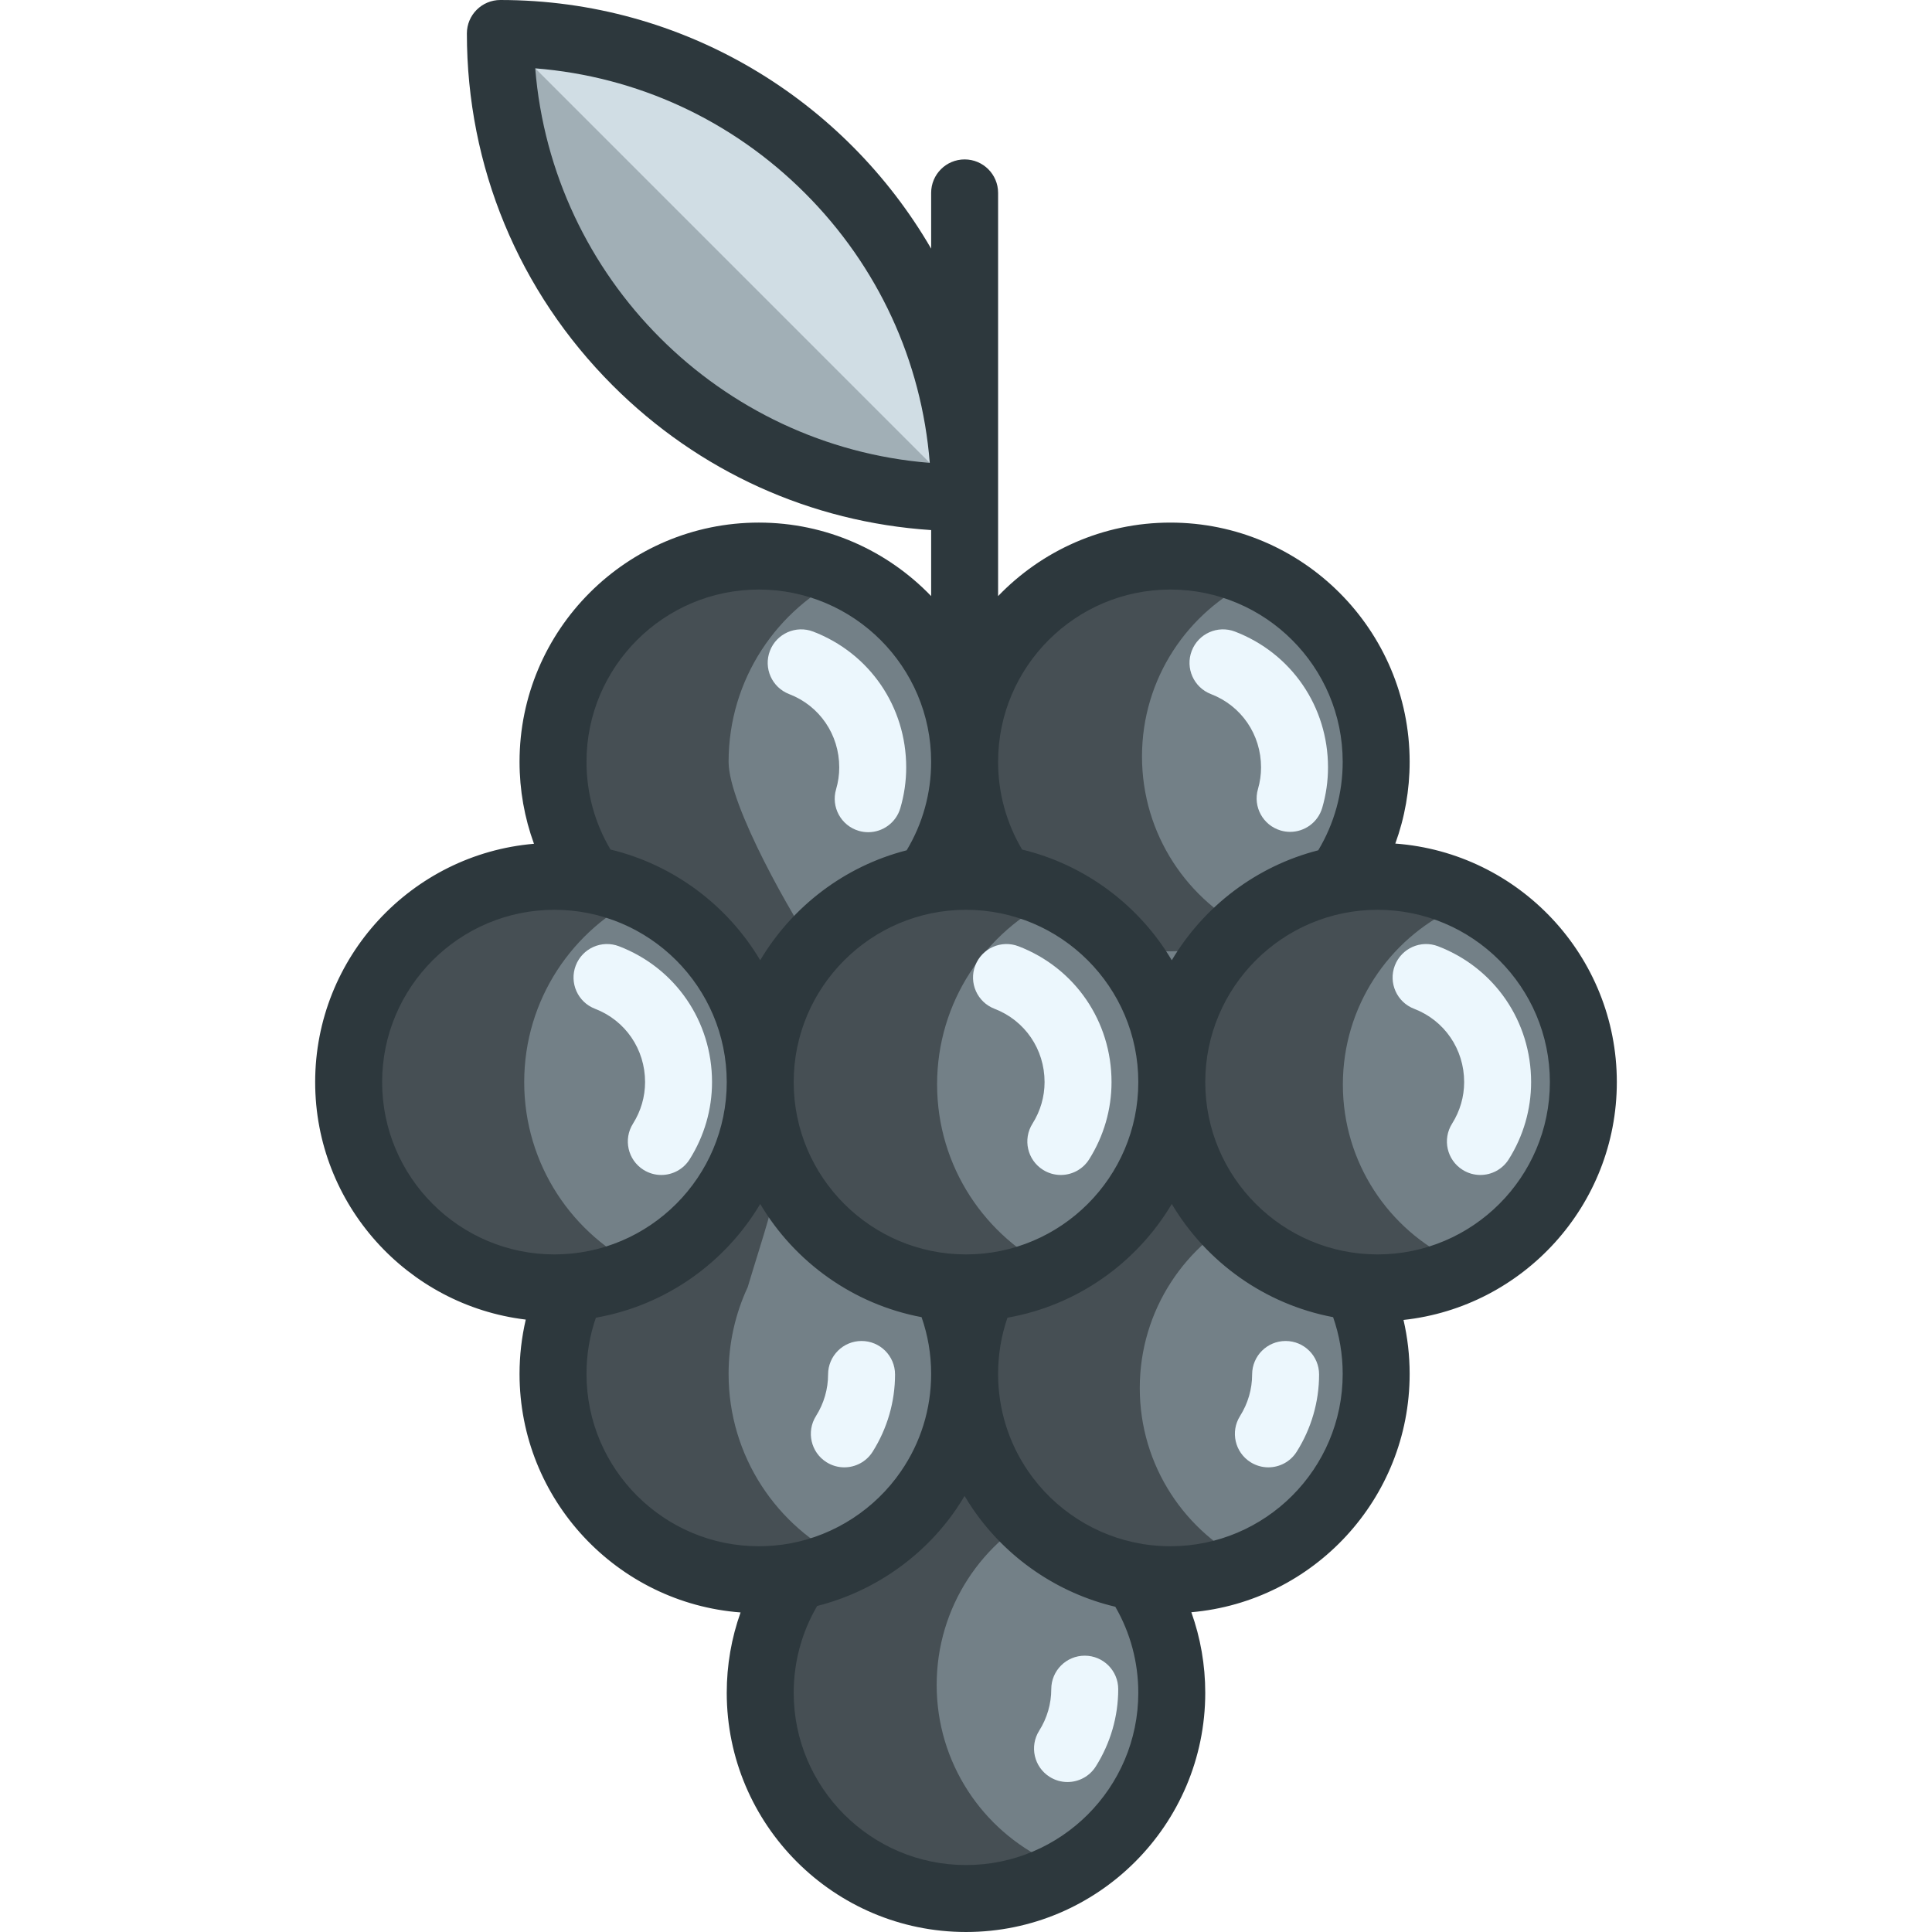 <?xml version="1.0" encoding="iso-8859-1"?>
<!-- Generator: Adobe Illustrator 19.0.0, SVG Export Plug-In . SVG Version: 6.00 Build 0)  -->
<svg xmlns="http://www.w3.org/2000/svg" xmlns:xlink="http://www.w3.org/1999/xlink" version="1.1" id="Layer_1" x="0px" y="0px" viewBox="0 0 432.829 432.829" style="enable-background:new 0 0 432.829 432.829;" xml:space="preserve" width="512" height="512">
<g>
	<path style="fill:#A1AFB6;" d="M216.108,111.514c-28.72,0-54.72-11.64-73.55-30.47c-18.82-18.82-30.46-44.82-30.46-73.54   C169.538,7.503,216.108,54.063,216.108,111.514z"/>
	<path style="fill:#738087;" d="M216.108,170.674c0,9.85-3.09,18.96-8.36,26.46v0.01c-21.32,4.05-37.44,22.78-37.44,45.28   c0-22.75-16.48-41.65-38.15-45.42c-5.21-7.46-8.26-16.55-8.26-26.33c0-25.46,20.64-46.1,46.1-46.1   C195.468,124.574,216.108,145.214,216.108,170.674z"/>
	<path style="fill:#738087;" d="M308.308,170.674c0,9.85-3.09,18.98-8.36,26.47c-21.32,4.05-37.43,22.78-37.43,45.28   c0-22.75-16.48-41.65-38.15-45.42c-5.2-7.46-8.26-16.55-8.26-26.33c0-25.46,20.64-46.1,46.09-46.1   C287.668,124.574,308.308,145.214,308.308,170.674z"/>
	<path style="fill:#738087;" d="M262.518,242.424c0,24.12-18.52,43.92-42.12,45.94c-1.31,0.11-2.64,0.17-3.98,0.17   c-1.56,0-3.1-0.08-4.62-0.23c-23.29-2.32-41.49-21.98-41.49-45.88c0-22.5,16.12-41.23,37.44-45.28c2.81-0.54,5.71-0.82,8.67-0.82   c2.71,0,5.37,0.23,7.95,0.68C246.038,200.774,262.518,219.674,262.518,242.424z"/>
	<path style="fill:#738087;" d="M308.618,196.324c25.46,0,46.1,20.64,46.1,46.1s-20.64,46.11-46.1,46.11c-1.56,0-3.1-0.08-4.62-0.23   c-23.29-2.32-41.48-21.98-41.48-45.88c0-22.5,16.11-41.23,37.43-45.28C302.758,196.604,305.658,196.324,308.618,196.324z"/>
	<path style="fill:#738087;" d="M170.308,242.424c0,24.12-18.53,43.93-42.13,45.94c-1.31,0.11-2.63,0.17-3.97,0.17   c-25.46,0-46.1-20.65-46.1-46.11s20.64-46.1,46.1-46.1c2.71,0,5.37,0.23,7.95,0.68   C153.828,200.774,170.308,219.674,170.308,242.424z"/>
	<path style="fill:#738087;" d="M170.308,242.424c0,23.9,18.2,43.56,41.49,45.88v0.01c2.76,5.91,4.31,12.52,4.31,19.49   c0,9.69-2.99,18.68-8.1,26.09c-6.79,9.89-17.34,16.99-29.59,19.25c-2.72,0.5-5.55,0.77-8.42,0.77c-25.46,0-46.1-20.65-46.1-46.11   c0-6.95,1.53-13.54,4.28-19.44C151.778,286.354,170.308,266.544,170.308,242.424z"/>
	<path style="fill:#738087;" d="M262.518,242.424c0,23.9,18.19,43.56,41.48,45.88v0.01c2.76,5.91,4.31,12.52,4.31,19.49   c0,25.46-20.64,46.11-46.11,46.11c-2.62,0-5.19-0.22-7.69-0.64v-0.01c-12.6-2.11-23.47-9.34-30.39-19.48   c-5.06-7.4-8.01-16.35-8.01-25.98c0-6.95,1.53-13.54,4.29-19.44C243.998,286.344,262.518,266.544,262.518,242.424z"/>
	<path style="fill:#738087;" d="M254.508,353.274c5.05,7.39,8.01,16.33,8.01,25.96c0,25.47-20.64,46.1-46.1,46.1   s-46.1-20.63-46.1-46.1c0-9.69,2.98-18.68,8.1-26.09c12.25-2.26,22.8-9.36,29.59-19.25c5.11-7.41,8.1-16.4,8.1-26.09   c0,9.63,2.95,18.58,8.01,25.98c6.92,10.14,17.79,17.37,30.39,19.48V353.274z"/>
	<path style="fill:#464F54;" d="M255.844,169.473c0,17.45,10.235,32.514,25.034,39.492c-4.573,2.168-9.582,3.56-14.865,4.005   c-1.24,0.104-2.49,0.161-3.759,0.161c-24.106,0-43.649-19.552-43.649-43.658c0-24.107,19.543-43.649,43.649-43.649   c2.566,0,5.084,0.218,7.527,0.644c3.901,0.672,7.622,1.875,11.097,3.513C266.079,136.968,255.844,152.023,255.844,169.473z"/>
	<path style="fill:#464F54;" d="M300.844,242.973c0,17.45,10.235,32.514,25.034,39.492c-4.573,2.168-9.582,3.56-14.865,4.005   c-1.24,0.104-2.49,0.161-3.759,0.161c-24.106,0-43.649-19.552-43.649-43.658c0-24.107,19.543-43.649,43.649-43.649   c2.566,0,5.084,0.218,7.527,0.644c3.901,0.672,7.622,1.875,11.097,3.513C311.079,210.468,300.844,225.523,300.844,242.973z"/>
	<path style="fill:#464F54;" d="M209.844,377.473c0,17.45,10.235,32.514,25.034,39.492c-4.573,2.168-9.582,3.56-14.865,4.005   c-1.24,0.104-2.49,0.161-3.759,0.161c-24.106,0-43.649-19.552-43.649-43.658c0-24.107,25.707-45.289,49.813-45.289   c2.566,0-1.08,1.858,1.363,2.284c3.901,0.672,7.622,1.875,11.097,3.513C220.079,344.968,209.844,360.023,209.844,377.473z"/>
	<path style="fill:#464F54;" d="M255.344,310.973c0,17.45,10.235,32.514,25.034,39.492c-4.573,2.168-9.582,3.56-14.865,4.005   c-1.24,0.104-2.49,0.161-3.759,0.161c-24.106,0-43.649-19.552-43.649-43.658c0-24.107,27.313-36.289,51.313-44.289   c2.434-0.811-2.58,0.858-0.137,1.284c3.901,0.672,7.622,1.875,11.097,3.513C265.579,278.468,255.344,293.523,255.344,310.973z"/>
	<g>
		<path style="fill:#464F54;" d="M163.228,170.674c0,9.78,14.48,35.05,19.69,42.51c-2.58-0.45-10.79,8-13.5,8    c-7.03,0-19.58-23.29-25.54-20.47c-3.67-1.73-7.6-3-11.72-3.71c-5.21-7.46-8.26-16.55-8.26-26.33c0-25.46,20.64-46.1,46.1-46.1    c7.04,0,13.71,1.58,19.67,4.4C174.038,136.344,163.228,152.244,163.228,170.674z"/>
		<path style="fill:#464F54;" d="M117.438,242.424c0,18.43,10.81,34.34,26.44,41.71c-4.83,2.29-10.12,3.76-15.7,4.23    c-1.31,0.11-2.63,0.17-3.97,0.17c-25.46,0-46.1-20.65-46.1-46.11c0-25.46,20.64-46.1,46.1-46.1c2.71,0,5.37,0.23,7.95,0.68    c4.12,0.71,8.05,1.98,11.72,3.71C128.248,208.094,117.438,223.994,117.438,242.424z"/>
		<path style="fill:#464F54;" d="M189.668,349.514c-3.53,1.67-7.3,2.9-11.25,3.63c-2.72,0.5-5.55,0.77-8.42,0.77    c-25.46,0-46.1-20.65-46.1-46.11c0-6.95,1.53-13.54,4.28-19.44c5.58-0.47,10.87-1.94,15.7-4.23    c5.96,2.83,10.436-10.962,16.54-14.45c17.5-10,14.5-6,7.09,18.68c-2.75,5.9-4.28,12.49-4.28,19.44    C163.228,326.233,174.038,342.134,189.668,349.514z"/>
	</g>
	<path style="fill:#D0DDE4;" d="M216.108,111.514L112.098,7.503C169.538,7.503,216.108,54.063,216.108,111.514z"/>
	<path style="fill:#464F54;" d="M209.938,242.924c0,18.43,10.81,34.34,26.44,41.71c-4.83,2.29-10.12,3.76-15.7,4.23   c-1.31,0.11-2.63,0.17-3.97,0.17c-25.46,0-46.1-20.65-46.1-46.11c0-25.46,20.64-46.1,46.1-46.1c2.71,0,5.37,0.23,7.95,0.68   c4.12,0.71,8.05,1.98,11.72,3.71C220.748,208.594,209.938,224.494,209.938,242.924z"/>
	<path style="fill:#ECF7FD;" d="M237.649,263.231c-1.366,0-2.749-0.373-3.99-1.155c-3.505-2.208-4.557-6.838-2.349-10.343   c1.771-2.812,2.707-6.03,2.707-9.309c0-7.358-4.404-13.807-11.22-16.427c-3.866-1.487-5.796-5.826-4.309-9.692   c1.484-3.866,5.825-5.797,9.691-4.309c12.658,4.867,20.837,16.811,20.837,30.428c0,6.112-1.734,12.096-5.016,17.304   C242.576,261.991,240.139,263.231,237.649,263.231z"/>
	<path style="fill:#ECF7FD;" d="M289.03,186.363c-0.694,0-1.4-0.097-2.102-0.301c-3.977-1.159-6.261-5.322-5.102-9.299   c0.458-1.573,0.69-3.201,0.69-4.839c0-7.358-4.404-13.807-11.22-16.427c-3.866-1.487-5.796-5.826-4.309-9.692   c1.485-3.865,5.825-5.796,9.691-4.309c12.658,4.867,20.837,16.811,20.837,30.428c0,3.059-0.434,6.098-1.29,9.035   C295.273,184.235,292.279,186.363,289.03,186.363z"/>
	<path style="fill:#ECF7FD;" d="M194.508,186.441c-0.703,0-1.417-0.1-2.125-0.308c-3.973-1.172-6.244-5.342-5.072-9.315   c0.469-1.59,0.707-3.237,0.707-4.894c0-7.358-4.404-13.807-11.22-16.427c-3.866-1.487-5.795-5.826-4.309-9.692   c1.487-3.867,5.826-5.794,9.692-4.309c12.658,4.868,20.836,16.811,20.836,30.428c0,3.094-0.444,6.167-1.319,9.137   C200.735,184.325,197.747,186.441,194.508,186.441z"/>
	<path style="fill:#ECF7FD;" d="M331.649,263.231c-1.366,0-2.749-0.373-3.99-1.155c-3.505-2.208-4.557-6.838-2.349-10.343   c1.771-2.812,2.707-6.03,2.707-9.309c0-7.358-4.404-13.807-11.22-16.427c-3.866-1.487-5.796-5.826-4.309-9.692   c1.485-3.866,5.824-5.797,9.691-4.309c12.658,4.867,20.837,16.811,20.837,30.428c0,6.112-1.734,12.096-5.016,17.304   C336.576,261.991,334.139,263.231,331.649,263.231z"/>
	<path style="fill:#ECF7FD;" d="M284.149,328.731c-1.366,0-2.749-0.373-3.99-1.155c-3.505-2.208-4.557-6.838-2.349-10.343   c1.771-2.812,2.707-6.03,2.707-9.309c0-4.142,3.357-7.5,7.5-7.5s7.5,3.358,7.5,7.5c0,6.112-1.734,12.096-5.016,17.304   C289.076,327.491,286.639,328.731,284.149,328.731z"/>
	<path style="fill:#ECF7FD;" d="M239.149,399.231c-1.366,0-2.749-0.373-3.99-1.155c-3.505-2.208-4.557-6.838-2.349-10.343   c1.771-2.812,2.707-6.03,2.707-9.309c0-4.142,3.357-7.5,7.5-7.5s7.5,3.358,7.5,7.5c0,6.112-1.734,12.096-5.016,17.304   C244.076,397.991,241.639,399.231,239.149,399.231z"/>
	<path style="fill:#ECF7FD;" d="M189.148,328.731c-1.366,0-2.749-0.373-3.991-1.155c-3.504-2.208-4.556-6.839-2.348-10.344   c1.771-2.811,2.708-6.03,2.708-9.309c0-4.142,3.358-7.5,7.5-7.5s7.5,3.358,7.5,7.5c0,6.112-1.735,12.096-5.016,17.305   C194.075,327.491,191.639,328.731,189.148,328.731z"/>
	<path style="fill:#ECF7FD;" d="M148.148,263.231c-1.366,0-2.749-0.373-3.991-1.155c-3.504-2.208-4.556-6.839-2.347-10.344   c1.771-2.811,2.707-6.03,2.707-9.309c0-7.358-4.404-13.807-11.22-16.427c-3.866-1.487-5.795-5.826-4.309-9.692   c1.487-3.866,5.826-5.795,9.692-4.309c12.658,4.868,20.836,16.811,20.836,30.428c0,6.112-1.734,12.096-5.016,17.305   C153.075,261.991,150.639,263.231,148.148,263.231z"/>
	<path style="fill:#2D383D;" d="M362.221,242.427c0-28.218-21.922-51.396-49.628-53.439c2.117-5.82,3.213-11.996,3.213-18.317   c0-29.552-24.047-53.594-53.605-53.594c-15.148,0-28.838,6.327-38.595,16.465V43.215c0-4.142-3.357-7.5-7.5-7.5   c-4.142,0-7.5,3.358-7.5,7.5v12.487C189.29,22.427,153.264,0,112.096,0c-4.142,0-7.5,3.358-7.5,7.5   c0,29.785,11.599,57.788,32.661,78.849c19.284,19.284,44.387,30.628,71.349,32.407v14.789   c-9.759-10.14-23.453-16.469-38.606-16.469c-29.559,0-53.606,24.042-53.606,53.594c0,6.338,1.104,12.53,3.233,18.363   c-27.417,2.334-49.019,25.382-49.019,53.393c0,27.382,20.643,50.019,47.181,53.204c-0.919,3.957-1.395,8.022-1.395,12.173   c0,28.182,21.865,51.337,49.519,53.435c-2.042,5.725-3.099,11.792-3.099,17.997c0,29.552,24.047,53.594,53.606,53.594   c29.552,0,53.595-24.042,53.595-53.594c0-6.218-1.064-12.302-3.117-18.043c27.366-2.388,48.909-25.413,48.909-53.388   c0-4.122-0.468-8.162-1.376-12.095C341.263,292.802,362.221,270.019,362.221,242.427z M119.909,15.31   c22.834,1.817,44.055,11.583,60.43,27.958c16.375,16.375,26.141,37.596,27.957,60.43C161.292,99.917,123.689,62.313,119.909,15.31z    M262.201,132.076c21.287,0,38.605,17.313,38.605,38.594c0,7.05-1.89,13.846-5.479,19.824   c-13.909,3.562-25.649,12.583-32.811,24.63c-7.284-12.253-19.309-21.364-33.531-24.796c-3.525-5.934-5.38-12.672-5.38-19.657   C223.606,149.39,240.92,132.076,262.201,132.076z M216.414,281.029c-21.285,0-38.602-17.317-38.602-38.602   c0-21.286,17.317-38.603,38.602-38.603c21.286,0,38.602,17.317,38.602,38.603C255.016,263.712,237.7,281.029,216.414,281.029z    M170,132.076c21.288,0,38.606,17.313,38.606,38.594c0,7.047-1.893,13.844-5.487,19.825c-13.907,3.563-25.645,12.583-32.807,24.629   c-7.286-12.256-19.315-21.368-33.54-24.799c-3.524-5.933-5.378-12.67-5.378-19.655C131.394,149.39,148.713,132.076,170,132.076z    M85.608,242.427c0-21.286,17.317-38.603,38.603-38.603c21.285,0,38.602,17.317,38.602,38.603   c0,21.285-17.317,38.602-38.602,38.602C102.925,281.029,85.608,263.712,85.608,242.427z M131.394,307.803   c0-4.352,0.709-8.572,2.101-12.596c15.648-2.745,28.978-12.291,36.817-25.478c7.727,12.998,20.788,22.46,36.147,25.357   c1.422,4.064,2.147,8.324,2.147,12.716c0,7.858-2.343,15.408-6.785,21.849c-5.768,8.406-14.794,14.279-24.761,16.114   c-2.326,0.427-4.701,0.644-7.06,0.644C148.713,346.41,131.394,329.091,131.394,307.803z M216.42,417.829   c-21.288,0-38.606-17.313-38.606-38.594c0-6.906,1.813-13.573,5.26-19.449c12.54-3.161,23.748-10.91,31.105-21.632   c0.678-0.983,1.315-1.989,1.923-3.008c0.576,0.969,1.178,1.926,1.818,2.862c7.541,11.046,19.048,18.909,31.945,21.955   c3.377,5.836,5.15,12.441,5.15,19.272C255.014,400.516,237.701,417.829,216.42,417.829z M262.201,346.41   c-2.029,0-4.073-0.16-6.081-0.476c-0.125-0.027-0.251-0.052-0.378-0.073c-10.257-1.713-19.526-7.658-25.438-16.316   c-4.382-6.407-6.698-13.925-6.698-21.742c0-4.353,0.709-8.574,2.102-12.598c15.644-2.748,28.97-12.292,36.808-25.476   c7.727,12.997,20.786,22.458,36.143,25.357c1.421,4.064,2.147,8.325,2.147,12.717C300.806,329.091,283.488,346.41,262.201,346.41z    M308.619,281.029c-21.285,0-38.603-17.317-38.603-38.602c0-21.286,17.317-38.603,38.603-38.603s38.603,17.317,38.603,38.603   C347.221,263.712,329.904,281.029,308.619,281.029z"/>
</g>
</svg>
